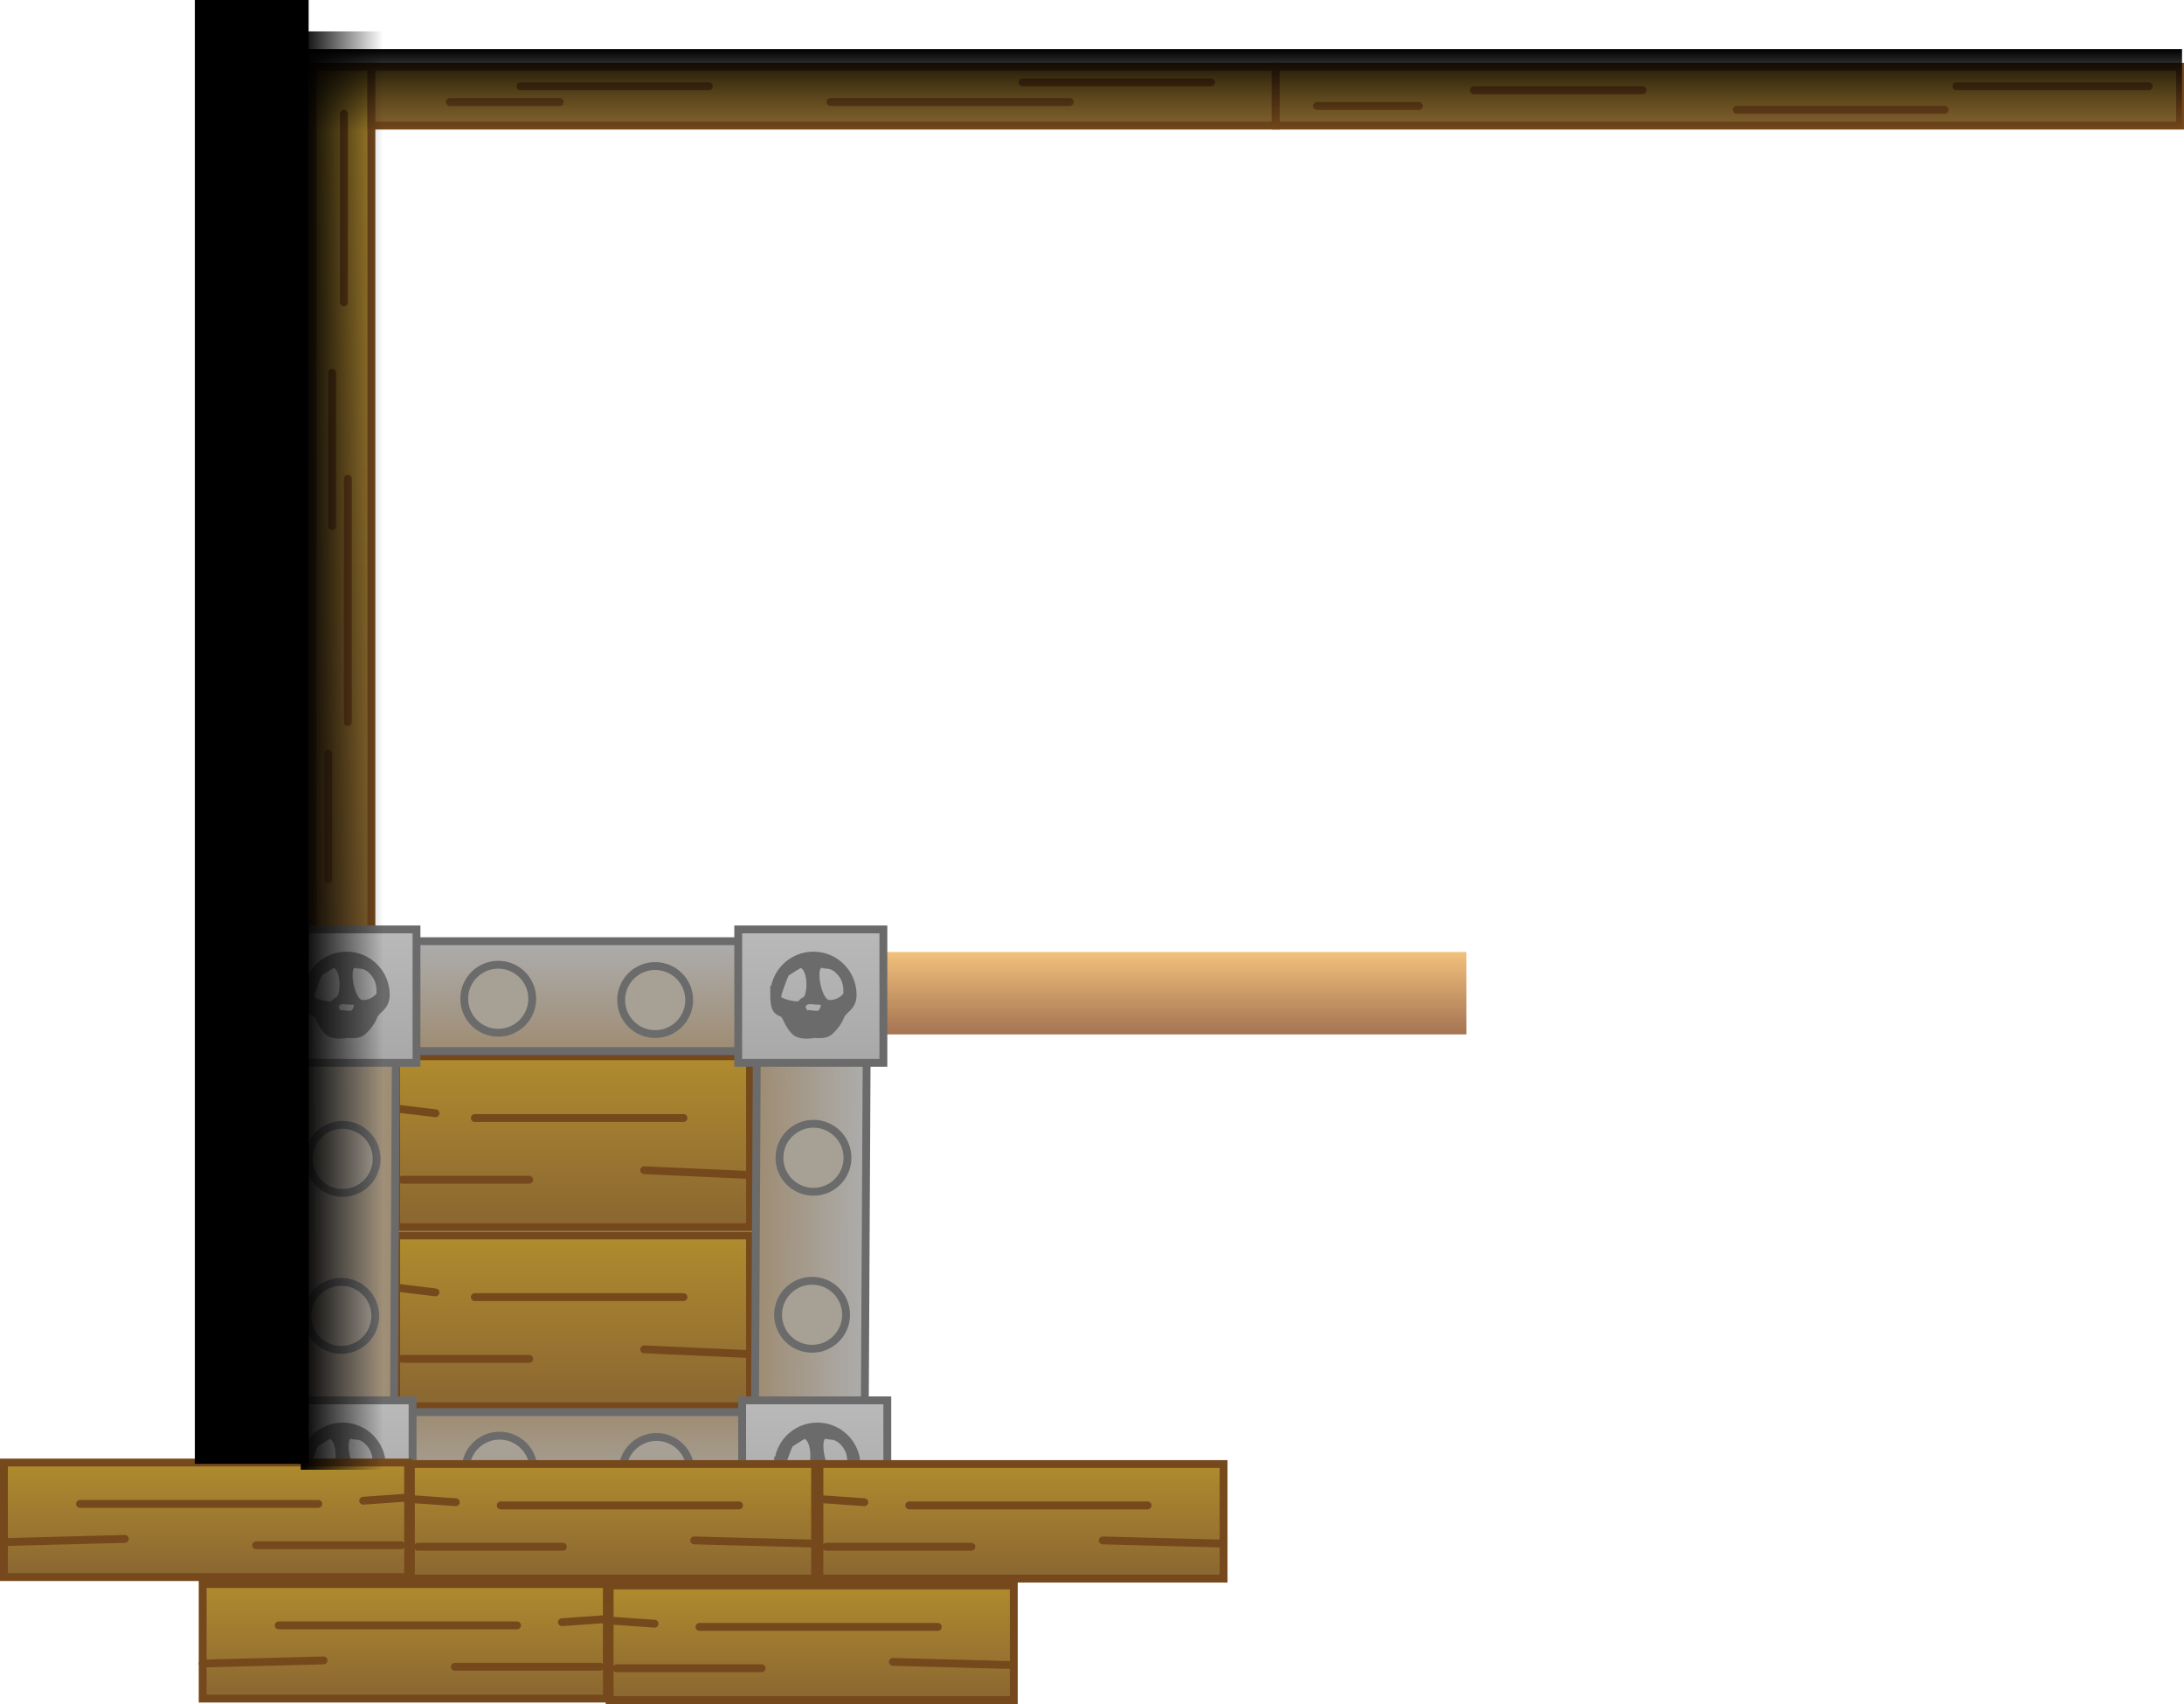 <svg version="1.1" xmlns="http://www.w3.org/2000/svg" xmlns:xlink="http://www.w3.org/1999/xlink" width="556.664" height="434.203" viewBox="0,0,556.664,434.203"><defs><linearGradient x1="11" y1="3.371" x2="11" y2="232.371" gradientUnits="userSpaceOnUse" id="color-1"><stop offset="0" stop-color="#b08b2e"/><stop offset="1" stop-color="#8a6632"/></linearGradient><linearGradient x1="206.905" y1="228.948" x2="206.905" y2="249.948" gradientUnits="userSpaceOnUse" id="color-2"><stop offset="0" stop-color="#f2c17c"/><stop offset="1" stop-color="#a47353"/></linearGradient><linearGradient x1="133.75" y1="3.371" x2="133.75" y2="18.371" gradientUnits="userSpaceOnUse" id="color-3"><stop offset="0" stop-color="#b08b2e"/><stop offset="1" stop-color="#8a6632"/></linearGradient><linearGradient x1="364.25" y1="3.371" x2="364.25" y2="18.371" gradientUnits="userSpaceOnUse" id="color-4"><stop offset="0" stop-color="#b08b2e"/><stop offset="1" stop-color="#8a6632"/></linearGradient><linearGradient x1="69.909" y1="255.526" x2="69.909" y2="299.078" gradientUnits="userSpaceOnUse" id="color-5"><stop offset="0" stop-color="#b08b2e"/><stop offset="1" stop-color="#8a6632"/></linearGradient><linearGradient x1="42.545" y1="286.98" x2="42.545" y2="286.98" gradientUnits="userSpaceOnUse" id="color-6"><stop offset="0" stop-color="#b08b2e"/><stop offset="1" stop-color="#8a6632"/></linearGradient><linearGradient x1="71.451" y1="271.253" x2="71.451" y2="271.253" gradientUnits="userSpaceOnUse" id="color-7"><stop offset="0" stop-color="#b08b2e"/><stop offset="1" stop-color="#8a6632"/></linearGradient><linearGradient x1="101.514" y1="284.561" x2="101.514" y2="285.771" gradientUnits="userSpaceOnUse" id="color-8"><stop offset="0" stop-color="#b08b2e"/><stop offset="1" stop-color="#8a6632"/></linearGradient><linearGradient x1="29.826" y1="268.833" x2="29.826" y2="270.043" gradientUnits="userSpaceOnUse" id="color-9"><stop offset="0" stop-color="#b08b2e"/><stop offset="1" stop-color="#8a6632"/></linearGradient><linearGradient x1="69.909" y1="301.166" x2="69.909" y2="344.719" gradientUnits="userSpaceOnUse" id="color-10"><stop offset="0" stop-color="#b08b2e"/><stop offset="1" stop-color="#8a6632"/></linearGradient><linearGradient x1="42.545" y1="332.621" x2="42.545" y2="332.621" gradientUnits="userSpaceOnUse" id="color-11"><stop offset="0" stop-color="#b08b2e"/><stop offset="1" stop-color="#8a6632"/></linearGradient><linearGradient x1="71.451" y1="316.893" x2="71.451" y2="316.893" gradientUnits="userSpaceOnUse" id="color-12"><stop offset="0" stop-color="#b08b2e"/><stop offset="1" stop-color="#8a6632"/></linearGradient><linearGradient x1="101.514" y1="330.201" x2="101.514" y2="331.411" gradientUnits="userSpaceOnUse" id="color-13"><stop offset="0" stop-color="#b08b2e"/><stop offset="1" stop-color="#8a6632"/></linearGradient><linearGradient x1="29.826" y1="314.474" x2="29.826" y2="315.684" gradientUnits="userSpaceOnUse" id="color-14"><stop offset="0" stop-color="#b08b2e"/><stop offset="1" stop-color="#8a6632"/></linearGradient><linearGradient x1="70.995" y1="226.195" x2="70.995" y2="254.195" gradientUnits="userSpaceOnUse" id="color-15"><stop offset="0" stop-color="#adadad"/><stop offset="1" stop-color="#9e8c72"/></linearGradient><linearGradient x1="69.995" y1="374.195" x2="69.995" y2="346.195" gradientUnits="userSpaceOnUse" id="color-16"><stop offset="0" stop-color="#adadad"/><stop offset="1" stop-color="#9e8c72"/></linearGradient><linearGradient x1="-3.501" y1="299.278" x2="24.499" y2="299.432" gradientUnits="userSpaceOnUse" id="color-17"><stop offset="0" stop-color="#adadad"/><stop offset="1" stop-color="#9e8c72"/></linearGradient><linearGradient x1="144.492" y1="301.113" x2="116.492" y2="300.959" gradientUnits="userSpaceOnUse" id="color-18"><stop offset="0" stop-color="#adadad"/><stop offset="1" stop-color="#9e8c72"/></linearGradient><linearGradient x1="11.495" y1="223.195" x2="11.495" y2="257.195" gradientUnits="userSpaceOnUse" id="color-19"><stop offset="0" stop-color="#b9b9b9"/><stop offset="1" stop-color="#a8a8a8"/></linearGradient><linearGradient x1="130.495" y1="223.195" x2="130.495" y2="257.195" gradientUnits="userSpaceOnUse" id="color-20"><stop offset="0" stop-color="#b9b9b9"/><stop offset="1" stop-color="#a8a8a8"/></linearGradient><linearGradient x1="131.495" y1="343.195" x2="131.495" y2="377.195" gradientUnits="userSpaceOnUse" id="color-21"><stop offset="0" stop-color="#b9b9b9"/><stop offset="1" stop-color="#a8a8a8"/></linearGradient><linearGradient x1="10.495" y1="343.195" x2="10.495" y2="377.195" gradientUnits="userSpaceOnUse" id="color-22"><stop offset="0" stop-color="#b9b9b9"/><stop offset="1" stop-color="#a8a8a8"/></linearGradient><linearGradient x1="240" y1="-1.129" x2="240" y2="19.871" gradientUnits="userSpaceOnUse" id="color-23"><stop offset="0" stop-color="#000000"/><stop offset="1" stop-color="#000000" stop-opacity="0"/></linearGradient><linearGradient x1="27.001" y1="389.996" x2="27.001" y2="419.19" gradientUnits="userSpaceOnUse" id="color-24"><stop offset="0" stop-color="#b08b2e"/><stop offset="1" stop-color="#8a6632"/></linearGradient><linearGradient x1="58.258" y1="411.08" x2="58.258" y2="411.08" gradientUnits="userSpaceOnUse" id="color-25"><stop offset="0" stop-color="#b08b2e"/><stop offset="1" stop-color="#8a6632"/></linearGradient><linearGradient x1="25.24" y1="400.538" x2="25.24" y2="400.538" gradientUnits="userSpaceOnUse" id="color-26"><stop offset="0" stop-color="#b08b2e"/><stop offset="1" stop-color="#8a6632"/></linearGradient><linearGradient x1="-9.099" y1="409.458" x2="-9.099" y2="410.269" gradientUnits="userSpaceOnUse" id="color-27"><stop offset="0" stop-color="#b08b2e"/><stop offset="1" stop-color="#8a6632"/></linearGradient><linearGradient x1="72.786" y1="398.916" x2="72.786" y2="399.727" gradientUnits="userSpaceOnUse" id="color-28"><stop offset="0" stop-color="#b08b2e"/><stop offset="1" stop-color="#8a6632"/></linearGradient><linearGradient x1="-23.656" y1="359.039" x2="-23.656" y2="388.233" gradientUnits="userSpaceOnUse" id="color-29"><stop offset="0" stop-color="#b08b2e"/><stop offset="1" stop-color="#8a6632"/></linearGradient><linearGradient x1="7.601" y1="380.123" x2="7.601" y2="380.123" gradientUnits="userSpaceOnUse" id="color-30"><stop offset="0" stop-color="#b08b2e"/><stop offset="1" stop-color="#8a6632"/></linearGradient><linearGradient x1="-25.417" y1="369.581" x2="-25.417" y2="369.581" gradientUnits="userSpaceOnUse" id="color-31"><stop offset="0" stop-color="#b08b2e"/><stop offset="1" stop-color="#8a6632"/></linearGradient><linearGradient x1="-59.755" y1="378.502" x2="-59.755" y2="379.313" gradientUnits="userSpaceOnUse" id="color-32"><stop offset="0" stop-color="#b08b2e"/><stop offset="1" stop-color="#8a6632"/></linearGradient><linearGradient x1="22.129" y1="367.96" x2="22.129" y2="368.771" gradientUnits="userSpaceOnUse" id="color-33"><stop offset="0" stop-color="#b08b2e"/><stop offset="1" stop-color="#8a6632"/></linearGradient><linearGradient x1="130.73" y1="390.381" x2="130.73" y2="419.574" gradientUnits="userSpaceOnUse" id="color-34"><stop offset="0" stop-color="#b08b2e"/><stop offset="1" stop-color="#8a6632"/></linearGradient><linearGradient x1="99.473" y1="411.465" x2="99.473" y2="411.465" gradientUnits="userSpaceOnUse" id="color-35"><stop offset="0" stop-color="#b08b2e"/><stop offset="1" stop-color="#8a6632"/></linearGradient><linearGradient x1="132.491" y1="400.923" x2="132.491" y2="400.923" gradientUnits="userSpaceOnUse" id="color-36"><stop offset="0" stop-color="#b08b2e"/><stop offset="1" stop-color="#8a6632"/></linearGradient><linearGradient x1="166.829" y1="409.843" x2="166.829" y2="410.654" gradientUnits="userSpaceOnUse" id="color-37"><stop offset="0" stop-color="#b08b2e"/><stop offset="1" stop-color="#8a6632"/></linearGradient><linearGradient x1="84.945" y1="399.301" x2="84.945" y2="400.112" gradientUnits="userSpaceOnUse" id="color-38"><stop offset="0" stop-color="#b08b2e"/><stop offset="1" stop-color="#8a6632"/></linearGradient><linearGradient x1="80.073" y1="359.424" x2="80.073" y2="388.617" gradientUnits="userSpaceOnUse" id="color-39"><stop offset="0" stop-color="#b08b2e"/><stop offset="1" stop-color="#8a6632"/></linearGradient><linearGradient x1="48.816" y1="380.508" x2="48.816" y2="380.508" gradientUnits="userSpaceOnUse" id="color-40"><stop offset="0" stop-color="#b08b2e"/><stop offset="1" stop-color="#8a6632"/></linearGradient><linearGradient x1="81.834" y1="369.966" x2="81.834" y2="369.966" gradientUnits="userSpaceOnUse" id="color-41"><stop offset="0" stop-color="#b08b2e"/><stop offset="1" stop-color="#8a6632"/></linearGradient><linearGradient x1="116.173" y1="378.886" x2="116.173" y2="379.697" gradientUnits="userSpaceOnUse" id="color-42"><stop offset="0" stop-color="#b08b2e"/><stop offset="1" stop-color="#8a6632"/></linearGradient><linearGradient x1="34.288" y1="368.344" x2="34.288" y2="369.155" gradientUnits="userSpaceOnUse" id="color-43"><stop offset="0" stop-color="#b08b2e"/><stop offset="1" stop-color="#8a6632"/></linearGradient><linearGradient x1="184.201" y1="359.424" x2="184.201" y2="388.617" gradientUnits="userSpaceOnUse" id="color-44"><stop offset="0" stop-color="#b08b2e"/><stop offset="1" stop-color="#8a6632"/></linearGradient><linearGradient x1="152.944" y1="380.508" x2="152.944" y2="380.508" gradientUnits="userSpaceOnUse" id="color-45"><stop offset="0" stop-color="#b08b2e"/><stop offset="1" stop-color="#8a6632"/></linearGradient><linearGradient x1="185.962" y1="369.966" x2="185.962" y2="369.966" gradientUnits="userSpaceOnUse" id="color-46"><stop offset="0" stop-color="#b08b2e"/><stop offset="1" stop-color="#8a6632"/></linearGradient><linearGradient x1="220.3" y1="378.886" x2="220.3" y2="379.697" gradientUnits="userSpaceOnUse" id="color-47"><stop offset="0" stop-color="#b08b2e"/><stop offset="1" stop-color="#8a6632"/></linearGradient><linearGradient x1="138.416" y1="368.344" x2="138.416" y2="369.155" gradientUnits="userSpaceOnUse" id="color-48"><stop offset="0" stop-color="#b08b2e"/><stop offset="1" stop-color="#8a6632"/></linearGradient><linearGradient x1="0.5" y1="177.621" x2="21.5" y2="177.621" gradientUnits="userSpaceOnUse" id="color-49"><stop offset="0" stop-color="#000000"/><stop offset="1" stop-color="#000000" stop-opacity="0"/></linearGradient></defs><g transform="translate(76.164,13.629)"><g data-paper-data="{&quot;isPaintingLayer&quot;:true}" fill-rule="nonzero" stroke-linejoin="miter" stroke-miterlimit="10" stroke-dasharray="" stroke-dashoffset="0" style="mix-blend-mode: normal"><g stroke="#75491c" stroke-width="2"><path d="M3.5,232.371v-229h15v229z" fill="url(#color-1)" stroke-linecap="butt"/><path d="M11.5,63.371v-48" fill="none" stroke-linecap="round"/><path d="M8.5,81.371v39" fill="none" stroke-linecap="round"/><path d="M12.5,170.371v-62" fill="none" stroke-linecap="round"/></g><path d="M116.224,249.948v-21h181.362v21z" fill="url(#color-2)" stroke="none" stroke-width="2" stroke-linecap="butt"/><path d="M249,18.371h-230.5v-15h230.5z" fill="url(#color-3)" stroke="#75491c" stroke-width="2" stroke-linecap="butt"/><path d="M479.5,18.371h-230.5v-15h230.5z" fill="url(#color-4)" stroke="#75491c" stroke-width="2" stroke-linecap="butt"/><path d="M422.5,8.371h49" fill="none" stroke="#75491c" stroke-width="2" stroke-linecap="round"/><path d="M366.5,14.371h53" fill="none" stroke="#75491c" stroke-width="2" stroke-linecap="round"/><path d="M299.5,9.371h43" fill="none" stroke="#75491c" stroke-width="2" stroke-linecap="round"/><path d="M285.5,13.371h-26" fill="none" stroke="#75491c" stroke-width="2" stroke-linecap="round"/><path d="M232.5,7.371h-48" fill="none" stroke="#75491c" stroke-width="2" stroke-linecap="round"/><path d="M196.5,12.371h-61" fill="none" stroke="#75491c" stroke-width="2" stroke-linecap="round"/><path d="M104.5,8.371h-48" fill="none" stroke="#75491c" stroke-width="2" stroke-linecap="round"/><path d="M38.5,12.371h28" fill="none" stroke="#75491c" stroke-width="2" stroke-linecap="round"/><path d="M7.5,178.371v32" fill="none" stroke="#75491c" stroke-width="2" stroke-linecap="round"/><g stroke-width="2"><g data-paper-data="{&quot;origPos&quot;:null,&quot;index&quot;:null}" stroke="#75491c"><path d="M24.816,299.078v-43.553h90.188v43.553z" data-paper-data="{&quot;origPos&quot;:null}" fill="url(#color-5)" stroke-linecap="butt"/><path d="M58.732,286.98h-32.375" data-paper-data="{&quot;origPos&quot;:null}" fill="url(#color-6)" stroke-linecap="round"/><path d="M44.857,271.253h53.188" data-paper-data="{&quot;origPos&quot;:null}" fill="url(#color-7)" stroke-linecap="round"/><path d="M88.024,284.561l26.979,1.21" data-paper-data="{&quot;origPos&quot;:null}" fill="url(#color-8)" stroke-linecap="round"/><path d="M34.837,270.043l-10.021,-1.21" data-paper-data="{&quot;origPos&quot;:null}" fill="url(#color-9)" stroke-linecap="round"/></g><g data-paper-data="{&quot;origPos&quot;:null,&quot;index&quot;:null}" stroke="#75491c"><path d="M24.816,344.719v-43.553h90.188v43.553z" data-paper-data="{&quot;origPos&quot;:null}" fill="url(#color-10)" stroke-linecap="butt"/><path d="M58.732,332.621h-32.375" data-paper-data="{&quot;origPos&quot;:null}" fill="url(#color-11)" stroke-linecap="round"/><path d="M44.857,316.893h53.188" data-paper-data="{&quot;origPos&quot;:null}" fill="url(#color-12)" stroke-linecap="round"/><path d="M88.024,330.201l26.979,1.21" data-paper-data="{&quot;origPos&quot;:null}" fill="url(#color-13)" stroke-linecap="round"/><path d="M24.816,314.474l10.021,1.21" data-paper-data="{&quot;origPos&quot;:null}" fill="url(#color-14)" stroke-linecap="round"/></g><g data-paper-data="{&quot;origPos&quot;:null}" stroke="#6b6b6b" stroke-linecap="butt"><g data-paper-data="{&quot;origPos&quot;:null}"><path d="M26.995,254.195v-28h88v28z" data-paper-data="{&quot;origPos&quot;:null}" fill="url(#color-15)"/><path d="M113.995,346.195v28h-88v-28z" data-paper-data="{&quot;origPos&quot;:null,&quot;index&quot;:null}" fill="url(#color-16)"/></g><g data-paper-data="{&quot;origPos&quot;:null,&quot;origRot&quot;:0}"><path d="M24.262,344.411l-28,-0.154l0.472,-89.959l28,0.154z" data-paper-data="{&quot;origPos&quot;:null}" fill="url(#color-17)"/><path d="M116.728,255.98l28,0.154l-0.472,89.959l-28,-0.154z" data-paper-data="{&quot;origPos&quot;:null,&quot;index&quot;:null}" fill="url(#color-18)"/></g></g><g data-paper-data="{&quot;origPos&quot;:null}" fill="#a7a095" stroke="#6b6b6b" stroke-linecap="butt"><g data-paper-data="{&quot;origPos&quot;:null}"><path d="M42.162,240.862c0,-4.786 3.88,-8.667 8.667,-8.667c4.786,0 8.667,3.88 8.667,8.667c0,4.786 -3.88,8.667 -8.667,8.667c-4.786,0 -8.667,-3.88 -8.667,-8.667z" data-paper-data="{&quot;origPos&quot;:null}"/><path d="M82.162,241.195c0,-4.786 3.88,-8.667 8.667,-8.667c4.786,0 8.667,3.88 8.667,8.667c0,4.786 -3.88,8.667 -8.667,8.667c-4.786,0 -8.667,-3.88 -8.667,-8.667z" data-paper-data="{&quot;origPos&quot;:null}"/><path d="M42.495,360.862c0,-4.786 3.88,-8.667 8.667,-8.667c4.786,0 8.667,3.88 8.667,8.667c0,4.786 -3.88,8.667 -8.667,8.667c-4.786,0 -8.667,-3.88 -8.667,-8.667z" data-paper-data="{&quot;origPos&quot;:null}"/><path d="M82.495,361.195c0,-4.786 3.88,-8.667 8.667,-8.667c4.786,0 8.667,3.88 8.667,8.667c0,4.786 -3.88,8.667 -8.667,8.667c-4.786,0 -8.667,-3.88 -8.667,-8.667z" data-paper-data="{&quot;origPos&quot;:null}"/></g><g data-paper-data="{&quot;origPos&quot;:null,&quot;origRot&quot;:0}"><path d="M131.174,272.721c4.786,0.002 8.665,3.884 8.663,8.67c-0.002,4.786 -3.884,8.665 -8.67,8.663c-4.786,-0.002 -8.665,-3.884 -8.663,-8.67c0.002,-4.786 3.884,-8.665 8.67,-8.663z" data-paper-data="{&quot;origPos&quot;:null}"/><path d="M130.824,312.721c4.786,0.002 8.665,3.884 8.663,8.67c-0.002,4.786 -3.884,8.665 -8.67,8.663c-4.786,-0.002 -8.665,-3.884 -8.663,-8.67c0.002,-4.786 3.884,-8.665 8.67,-8.663z" data-paper-data="{&quot;origPos&quot;:null}"/><path d="M11.174,273.004c4.786,0.002 8.665,3.884 8.663,8.67c-0.002,4.786 -3.884,8.665 -8.67,8.663c-4.786,-0.002 -8.665,-3.884 -8.663,-8.67c0.002,-4.786 3.884,-8.665 8.67,-8.663z" data-paper-data="{&quot;origPos&quot;:null}"/><path d="M10.824,313.004c4.786,0.002 8.665,3.884 8.663,8.67c-0.002,4.786 -3.884,8.665 -8.67,8.663c-4.786,-0.002 -8.665,-3.884 -8.663,-8.67c0.002,-4.786 3.884,-8.665 8.67,-8.663z" data-paper-data="{&quot;origPos&quot;:null}"/></g></g><g data-paper-data="{&quot;origPos&quot;:null}" stroke="#6b6b6b" stroke-linecap="butt"><path d="M-7.005,257.195v-34h37v34z" data-paper-data="{&quot;origPos&quot;:null}" fill="url(#color-19)"/><path d="M2.162,239.862c0,-5.523 4.477,-10 10,-10c5.523,0 10,4.477 10,10c0,3.247 -2.366,3.538 -3.098,5.392c-0.591,1.496 -1.521,2.699 -2.688,3.806c-1.136,1.077 -2.648,0.802 -4.214,0.802c0,0 -2.754,0.618 -4.361,-0.459c-1.389,-0.931 -2.604,-3.875 -2.743,-4.11c-1.066,-1.795 -2.896,0.091 -2.896,-5.432zM2.829,240.362c0,1.381 3.786,2.167 5.167,2.167c0.918,0 1.72,-0.494 2.155,-1.231c1.863,-1.065 1.806,-9.294 -1.488,-9.294c0,0 -3.529,2.113 -3.656,2.371c-0.775,1.57 -2.177,5.805 -2.177,5.988zM20.829,239.695c0,-1.977 -0.184,-3.511 -1.337,-5.117c-0.965,-1.343 -2.343,-2.383 -3.996,-2.383c-0.918,0 -1.553,-0.672 -1.988,0.064c-1.88,1.074 -0.26,9.936 2.655,9.936c3.248,0 4.667,-2.276 4.667,-2.5zM10.277,244.945l0.678,-0.176c0.952,0.119 1.864,0.176 2.822,0.176c0,0 1.25,-1.077 1.25,-2.327c0,-1.25 -1.173,-1.25 -1.173,-1.25c-0.86,0 -1.66,-0.051 -2.512,-0.157l-0.988,0.157c0,0 -1.25,0 -1.25,1.25c0,1.25 1.173,2.327 1.173,2.327z" data-paper-data="{&quot;origPos&quot;:null}" fill="#6b6b6b"/></g><g data-paper-data="{&quot;origPos&quot;:null}" stroke="#6b6b6b" stroke-linecap="butt"><path d="M111.995,257.195v-34h37v34z" data-paper-data="{&quot;origPos&quot;:null}" fill="url(#color-20)"/><path d="M121.162,239.862c0,-5.523 4.477,-10 10,-10c5.523,0 10,4.477 10,10c0,3.247 -2.366,3.538 -3.098,5.392c-0.591,1.496 -1.521,2.699 -2.688,3.806c-1.136,1.077 -2.648,0.802 -4.214,0.802c0,0 -2.754,0.618 -4.361,-0.459c-1.389,-0.931 -2.604,-3.875 -2.743,-4.11c-1.066,-1.795 -2.896,0.091 -2.896,-5.432zM121.829,240.362c0,1.381 3.786,2.167 5.167,2.167c0.918,0 1.72,-0.494 2.155,-1.231c1.863,-1.065 1.806,-9.294 -1.488,-9.294c0,0 -3.529,2.113 -3.656,2.371c-0.775,1.57 -2.177,5.805 -2.177,5.988zM139.829,239.695c0,-1.977 -0.184,-3.511 -1.337,-5.117c-0.965,-1.343 -2.343,-2.383 -3.996,-2.383c-0.918,0 -1.553,-0.672 -1.988,0.064c-1.88,1.074 -0.26,9.936 2.655,9.936c3.248,0 4.667,-2.276 4.667,-2.5zM129.277,244.945l0.678,-0.176c0.952,0.119 1.864,0.176 2.822,0.176c0,0 1.25,-1.077 1.25,-2.327c0,-1.25 -1.173,-1.25 -1.173,-1.25c-0.86,0 -1.66,-0.051 -2.512,-0.157l-0.988,0.157c0,0 -1.25,0 -1.25,1.25c0,1.25 1.173,2.327 1.173,2.327z" data-paper-data="{&quot;origPos&quot;:null}" fill="#6b6b6b"/></g><g data-paper-data="{&quot;origPos&quot;:null}" stroke="#6b6b6b" stroke-linecap="butt"><path d="M112.995,377.195v-34h37v34z" data-paper-data="{&quot;origPos&quot;:null}" fill="url(#color-21)"/><path d="M122.162,359.862c0,-5.523 4.477,-10 10,-10c5.523,0 10,4.477 10,10c0,3.247 -2.366,3.538 -3.098,5.392c-0.591,1.496 -1.521,2.699 -2.688,3.806c-1.136,1.077 -2.648,0.802 -4.214,0.802c0,0 -2.754,0.618 -4.361,-0.459c-1.389,-0.931 -2.604,-3.875 -2.743,-4.11c-1.066,-1.795 -2.896,0.091 -2.896,-5.432zM122.829,360.362c0,1.381 3.786,2.167 5.167,2.167c0.918,0 1.72,-0.494 2.155,-1.231c1.863,-1.065 1.806,-9.294 -1.488,-9.294c0,0 -3.529,2.113 -3.656,2.371c-0.775,1.57 -2.177,5.805 -2.177,5.988zM140.829,359.695c0,-1.977 -0.184,-3.511 -1.337,-5.117c-0.965,-1.343 -2.343,-2.383 -3.996,-2.383c-0.918,0 -1.553,-0.672 -1.988,0.065c-1.88,1.074 -0.26,9.935 2.655,9.935c3.248,0 4.667,-2.276 4.667,-2.5zM130.277,364.945l0.678,-0.176c0.952,0.119 1.864,0.176 2.822,0.176c0,0 1.25,-1.077 1.25,-2.327c0,-1.25 -1.173,-1.25 -1.173,-1.25c-0.86,0 -1.66,-0.051 -2.512,-0.157l-0.988,0.157c0,0 -1.25,0 -1.25,1.25c0,1.25 1.173,2.327 1.173,2.327z" data-paper-data="{&quot;origPos&quot;:null}" fill="#6b6b6b"/></g><g data-paper-data="{&quot;origPos&quot;:null}" stroke="#6b6b6b" stroke-linecap="butt"><path d="M-8.005,377.195v-34h37v34z" data-paper-data="{&quot;origPos&quot;:null}" fill="url(#color-22)"/><path d="M1.162,359.862c0,-5.523 4.477,-10 10,-10c5.523,0 10,4.477 10,10c0,3.247 -2.366,3.538 -3.098,5.392c-0.591,1.496 -1.521,2.699 -2.688,3.806c-1.136,1.077 -2.648,0.802 -4.214,0.802c0,0 -2.754,0.618 -4.361,-0.459c-1.389,-0.931 -2.604,-3.875 -2.743,-4.11c-1.066,-1.795 -2.896,0.091 -2.896,-5.432zM1.829,360.362c0,1.381 3.786,2.167 5.167,2.167c0.918,0 1.72,-0.494 2.155,-1.231c1.863,-1.065 1.806,-9.294 -1.488,-9.294c0,0 -3.529,2.113 -3.656,2.371c-0.775,1.57 -2.177,5.805 -2.177,5.988zM19.829,359.695c0,-1.977 -0.184,-3.511 -1.337,-5.117c-0.965,-1.343 -2.343,-2.383 -3.996,-2.383c-0.918,0 -1.553,-0.672 -1.988,0.065c-1.88,1.074 -0.26,9.935 2.655,9.935c3.248,0 4.667,-2.276 4.667,-2.5zM9.277,364.945l0.678,-0.176c0.952,0.119 1.864,0.176 2.822,0.176c0,0 1.25,-1.077 1.25,-2.327c0,-1.25 -1.173,-1.25 -1.173,-1.25c-0.86,0 -1.66,-0.051 -2.512,-0.157l-0.988,0.157c0,0 -1.25,0 -1.25,1.25c0,1.25 1.173,2.327 1.173,2.327z" data-paper-data="{&quot;origPos&quot;:null}" fill="#6b6b6b"/></g></g><path d="M0,-1.129h480v21h-480z" fill="url(#color-23)" stroke="none" stroke-width="0" stroke-linecap="butt"/><g data-paper-data="{&quot;index&quot;:null}" stroke="#75491c" stroke-width="2"><path d="M-24.507,419.19v-29.193h103.016v29.193z" data-paper-data="{&quot;origPos&quot;:null}" fill="url(#color-24)" stroke-linecap="butt"/><path d="M76.748,411.08h-36.98" data-paper-data="{&quot;origPos&quot;:null}" fill="url(#color-25)" stroke-linecap="round"/><path d="M-5.136,400.538h60.753" data-paper-data="{&quot;origPos&quot;:null}" fill="url(#color-26)" stroke-linecap="round"/><path d="M6.31,409.458l-30.817,0.811" data-paper-data="{&quot;origPos&quot;:null}" fill="url(#color-27)" stroke-linecap="round"/><path d="M67.063,399.727l11.446,-0.811" data-paper-data="{&quot;origPos&quot;:null}" fill="url(#color-28)" stroke-linecap="round"/></g><g data-paper-data="{&quot;index&quot;:null}" stroke="#75491c" stroke-width="2"><path d="M-75.164,388.233v-29.193h103.016v29.193z" data-paper-data="{&quot;origPos&quot;:null}" fill="url(#color-29)" stroke-linecap="butt"/><path d="M26.091,380.123h-36.98" data-paper-data="{&quot;origPos&quot;:null}" fill="url(#color-30)" stroke-linecap="round"/><path d="M-55.793,369.581h60.753" data-paper-data="{&quot;origPos&quot;:null}" fill="url(#color-31)" stroke-linecap="round"/><path d="M-44.347,378.502l-30.817,0.811" data-paper-data="{&quot;origPos&quot;:null}" fill="url(#color-32)" stroke-linecap="round"/><path d="M16.406,368.771l11.446,-0.811" data-paper-data="{&quot;origPos&quot;:null}" fill="url(#color-33)" stroke-linecap="round"/></g><g data-paper-data="{&quot;index&quot;:null}" stroke="#75491c" stroke-width="2"><path d="M79.222,419.574v-29.193h103.016v29.193z" data-paper-data="{&quot;origPos&quot;:null}" fill="url(#color-34)" stroke-linecap="butt"/><path d="M80.983,411.465h36.98" data-paper-data="{&quot;origPos&quot;:null}" fill="url(#color-35)" stroke-linecap="round"/><path d="M162.867,400.923h-60.753" data-paper-data="{&quot;origPos&quot;:null}" fill="url(#color-36)" stroke-linecap="round"/><path d="M151.421,409.843l30.817,0.811" data-paper-data="{&quot;origPos&quot;:null}" fill="url(#color-37)" stroke-linecap="round"/><path d="M90.668,400.112l-11.446,-0.811" data-paper-data="{&quot;origPos&quot;:null}" fill="url(#color-38)" stroke-linecap="round"/></g><g data-paper-data="{&quot;index&quot;:null}" stroke="#75491c" stroke-width="2"><path d="M28.565,388.617v-29.193h103.016v29.193z" data-paper-data="{&quot;origPos&quot;:null}" fill="url(#color-39)" stroke-linecap="butt"/><path d="M30.326,380.508h36.98" data-paper-data="{&quot;origPos&quot;:null}" fill="url(#color-40)" stroke-linecap="round"/><path d="M51.458,369.966h60.753" data-paper-data="{&quot;origPos&quot;:null}" fill="url(#color-41)" stroke-linecap="round"/><path d="M100.764,378.886l30.817,0.811" data-paper-data="{&quot;origPos&quot;:null}" fill="url(#color-42)" stroke-linecap="round"/><path d="M40.011,369.155l-11.446,-0.811" data-paper-data="{&quot;origPos&quot;:null}" fill="url(#color-43)" stroke-linecap="round"/></g><g data-paper-data="{&quot;index&quot;:null}" stroke="#75491c" stroke-width="2"><path d="M132.693,388.617v-29.193h103.016v29.193z" data-paper-data="{&quot;origPos&quot;:null}" fill="url(#color-44)" stroke-linecap="butt"/><path d="M171.434,380.508h-36.98" data-paper-data="{&quot;origPos&quot;:null}" fill="url(#color-45)" stroke-linecap="round"/><path d="M216.338,369.966h-60.753" data-paper-data="{&quot;origPos&quot;:null}" fill="url(#color-46)" stroke-linecap="round"/><path d="M235.709,379.697l-30.817,-0.811" data-paper-data="{&quot;origPos&quot;:null}" fill="url(#color-47)" stroke-linecap="round"/><path d="M132.693,368.344l11.446,0.811" data-paper-data="{&quot;origPos&quot;:null}" fill="url(#color-48)" stroke-linecap="round"/></g><path d="M0.5,360.871v-366.5h21v366.5z" fill="url(#color-49)" stroke="none" stroke-width="0" stroke-linecap="butt"/><path d="M-26.5,359.371v-373h29v373z" fill="#000000" stroke="#75491c" stroke-width="0" stroke-linecap="butt"/></g></g></svg>